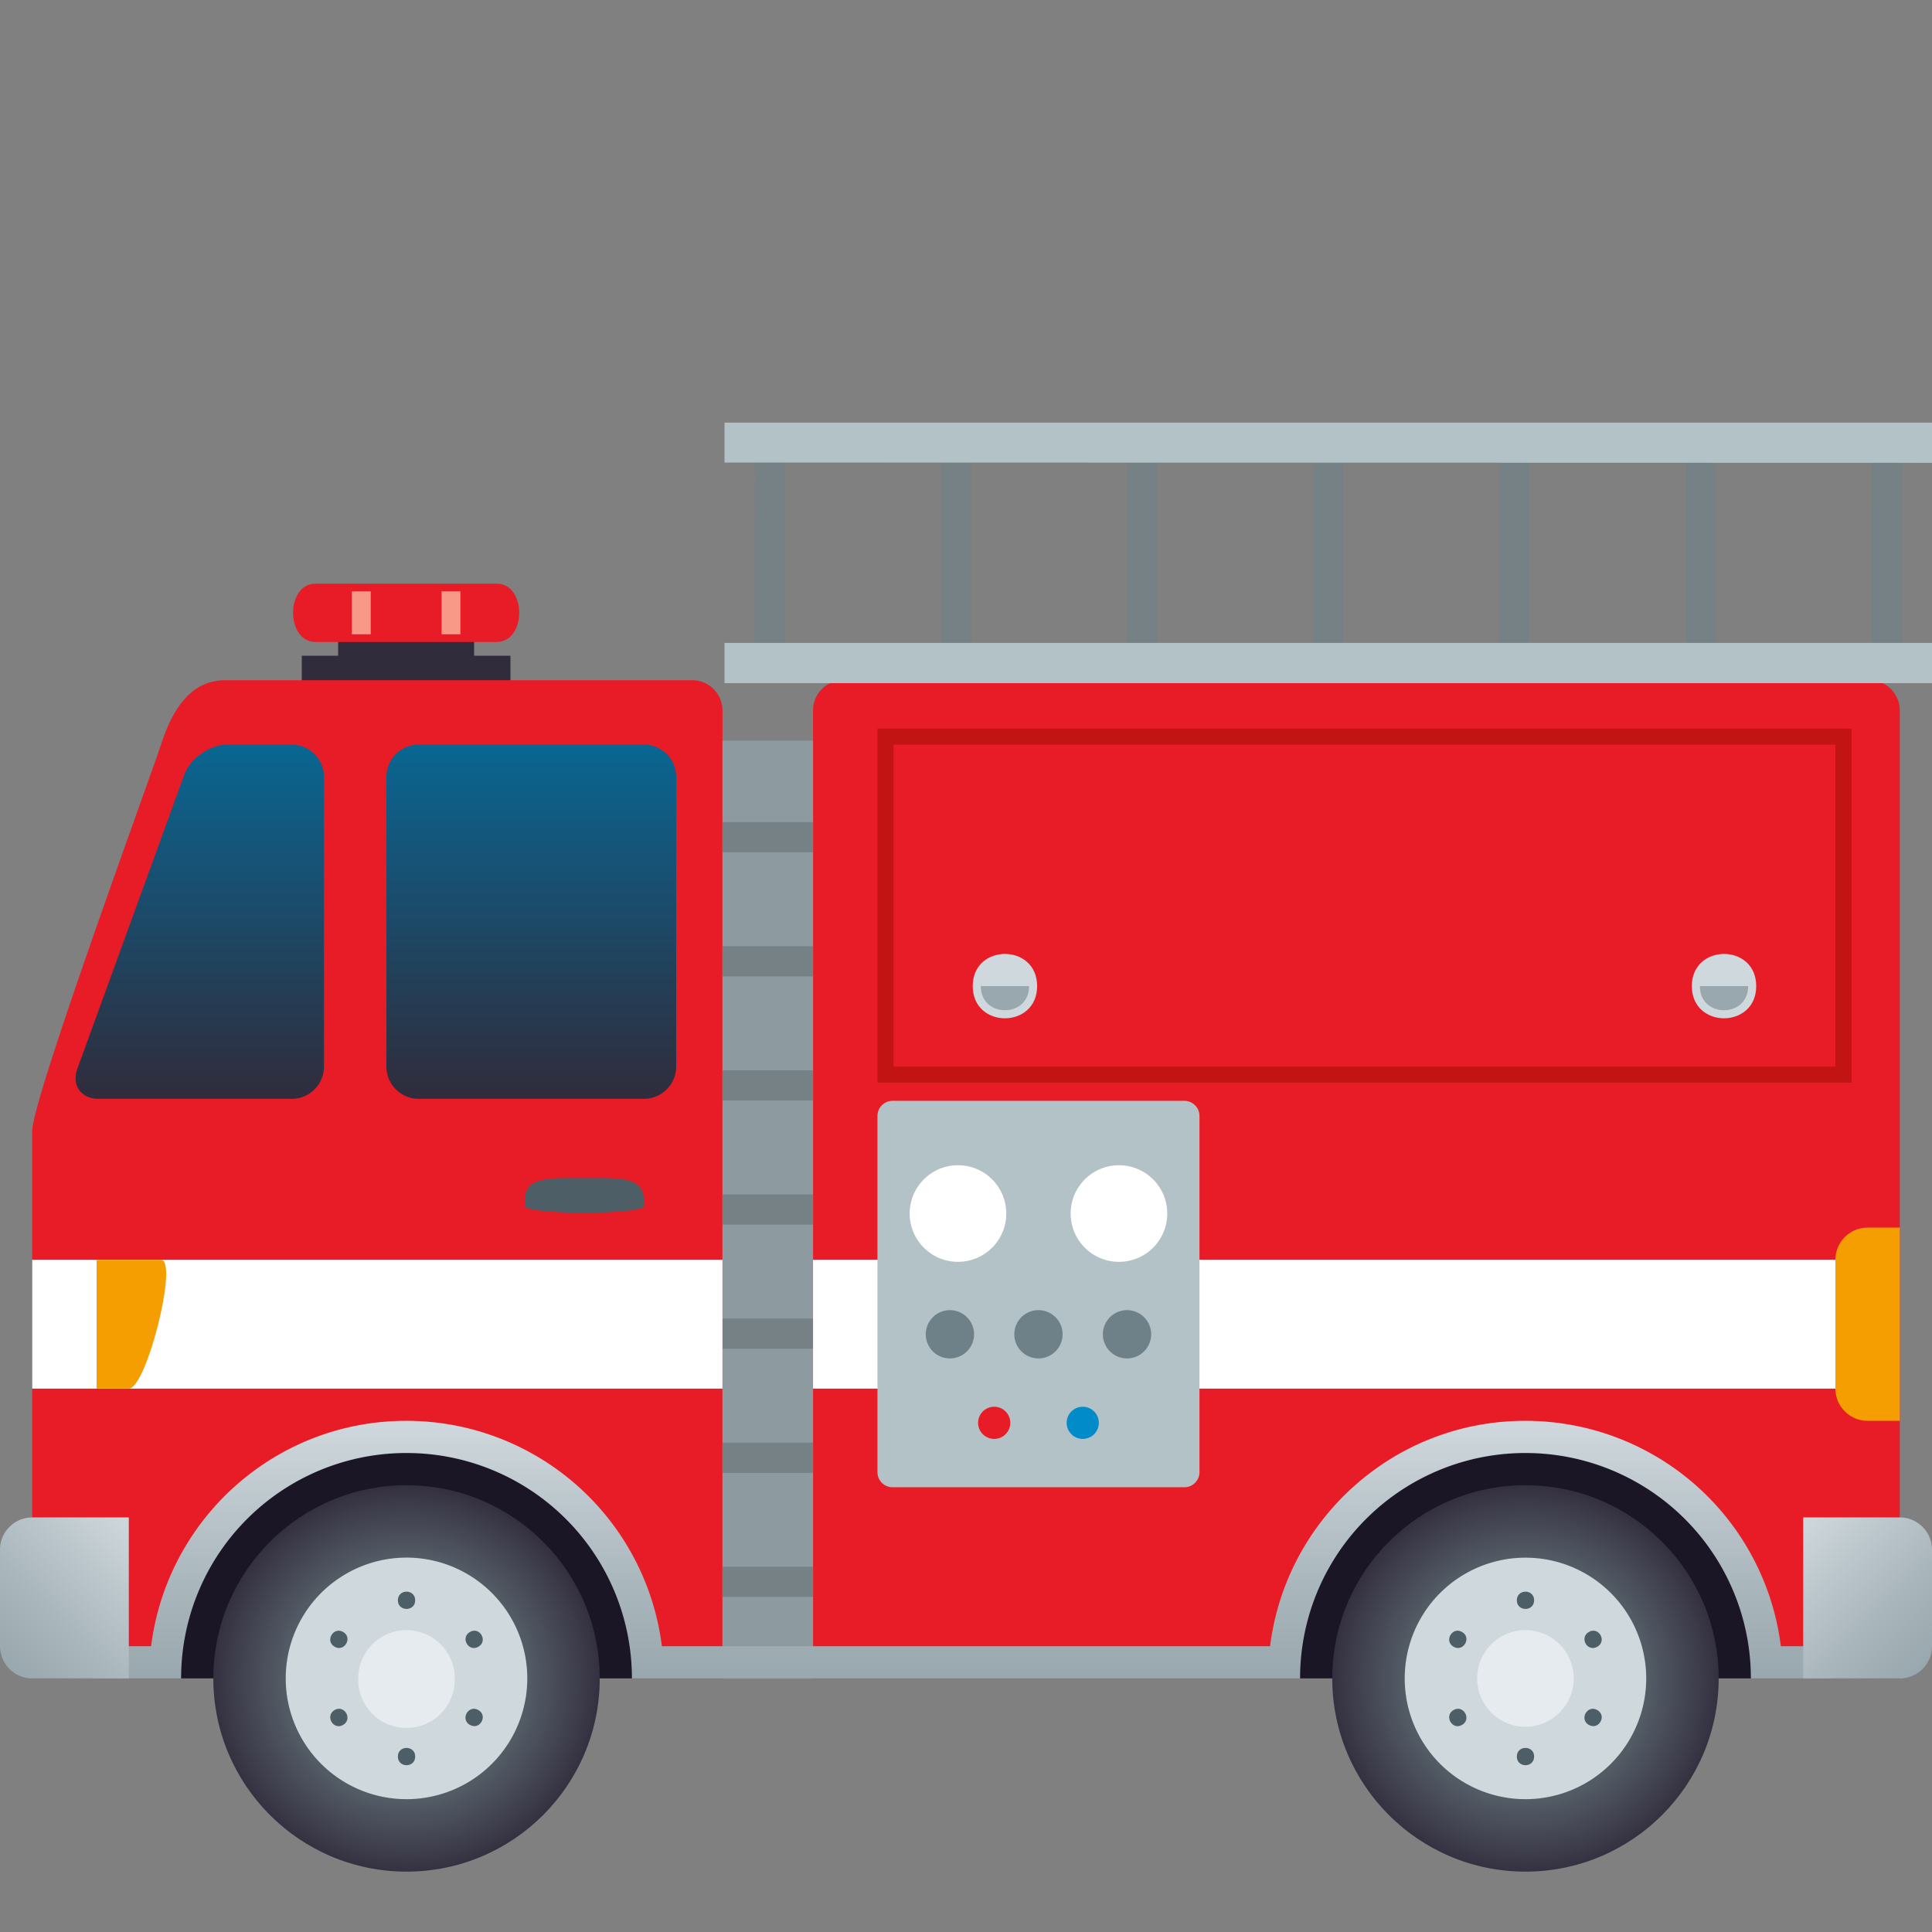<svg xmlns="http://www.w3.org/2000/svg" xml:space="preserve" style="enable-background:new 0 0 64 64" viewBox="0 0 64 64"><rect x="0" y="0" width="64" height="64" fill="#808080" stroke="none"/><path d="M15.705 21.722v-.483h-4.504v.483H9.997V23.6h6.912v-1.878z" style="fill:#302c3b"/><path d="M16.451 21.266h-5.998c-.994 0-.994-1.932 0-1.932h5.998c.998 0 .998 1.932 0 1.932z" style="fill:#e81c27"/><path d="M11.655 19.587h.625v1.424h-.625zm2.973 0h.623v1.424h-.623z" style="fill:#f89987"/><path d="M22.933 22.533H7.467c-1.178 0-1.771 1.013-2.134 2.133-.329 1.015-4.266 11.734-4.266 12.8V55.6h22.866V23.533a1 1 0 0 0-1-1zm4 1V55.6h36V23.533a1 1 0 0 0-1-1h-34a1 1 0 0 0-1 1z" style="fill:#e81c27"/><path d="M23.933 24.533h3V55.6h-3z" style="fill:#8d9ba1"/><path d="M23.933 51.9h3v1h-3zm0-4.111h3v1h-3zm0-4.111h3v1h-3zm0-4.111h3v1h-3zm0-4.111h3v1h-3zm0-4.112h3v1h-3zm0-4.111h3v1h-3z" style="fill:#758185"/><linearGradient id="a" x1="17.6" x2="17.6" y1="36.4" y2="24.666" gradientUnits="userSpaceOnUse"><stop offset="0" style="stop-color:#302c3b"/><stop offset="1" style="stop-color:#096692"/></linearGradient><path d="M12.8 25.733c0-.586.48-1.067 1.067-1.067h7.466c.587 0 1.067.48 1.067 1.067v9.6a1.07 1.07 0 0 1-1.066 1.067h-7.467a1.07 1.07 0 0 1-1.067-1.066v-9.6z" style="fill:url(#a)"/><linearGradient id="b" x1="6.619" x2="6.619" y1="36.4" y2="24.666" gradientUnits="userSpaceOnUse"><stop offset="0" style="stop-color:#302c3b"/><stop offset="1" style="stop-color:#096692"/></linearGradient><path d="M7.533 24.666c-.586 0-1.23.452-1.431 1.003l-3.538 9.729c-.2.55.116 1.002.703 1.002h6.4a1.07 1.07 0 0 0 1.066-1.066v-9.6a1.07 1.07 0 0 0-1.067-1.067H7.533z" style="fill:url(#b)"/><path d="M21.334 39.945c0-.507 0-.92-1.298-.92h-1.359c-1.298 0-1.298.413-1.298.92 0 .305 3.954.305 3.954 0z" style="fill:#4e5e67"/><path d="M1.067 41.733h22.866V46H1.067v-4.267zm25.866 0H60.8V46H26.933v-4.267z" style="fill:#fff"/><path d="M60.8 24.666v10.667H29.6V24.668h31.2m.534-.534H29.066v11.734h32.267V24.133z" style="fill:#c21413"/><path d="M62.933 40.666h-1.066c-.59 0-1.067.478-1.067 1.067V46c0 .59.477 1.067 1.067 1.067h1.066" style="fill:#f59e01"/><path d="M29.567 36.467h9.667a.5.5 0 0 1 .5.5v11.8a.5.5 0 0 1-.5.5h-9.667a.5.5 0 0 1-.5-.5v-11.8a.5.5 0 0 1 .5-.5z" style="fill:#b3c2c6"/><path d="M33.334 40.2a1.6 1.6 0 1 1-3.2 0 1.6 1.6 0 0 1 3.2 0zm5.333 0a1.6 1.6 0 1 1-3.2 0 1.6 1.6 0 0 1 3.2 0z" style="fill:#fff"/><path d="M32.267 44.2a.8.8 0 1 1-1.6 0 .8.8 0 0 1 1.6 0zm5.867 0a.8.8 0 1 1-1.6 0 .8.8 0 0 1 1.6 0zm-2.934 0a.8.8 0 1 1-1.6 0 .8.8 0 0 1 1.6 0z" style="fill:#6e8189"/><path d="M33.467 47.133a.533.533 0 1 1-1.066 0 .533.533 0 0 1 1.066 0z" style="fill:#e81c27"/><circle cx="35.867" cy="47.133" r=".533" style="fill:#018bc9"/><path d="M5.333 41.733c.588 0-.479 4.267-1.066 4.267H3.2v-4.267h2.133z" style="fill:#f59e01"/><path d="M34.356 32.666c0 1.422-2.133 1.422-2.133 0 0-1.421 2.133-1.421 2.133 0z" style="fill:#cfd8dd"/><path d="M32.49 32.666c0 1.067 1.6 1.067 1.6 0h-1.6z" style="fill:#99a8ae"/><path d="M58.177 32.666c0 1.422-2.133 1.422-2.133 0 0-1.421 2.133-1.421 2.133 0z" style="fill:#cfd8dd"/><path d="M56.31 32.666c0 1.067 1.6 1.067 1.6 0h-1.6z" style="fill:#99a8ae"/><linearGradient id="c" x1="31.861" x2="31.861" y1="55.6" y2="47.067" gradientUnits="userSpaceOnUse"><stop offset="0" style="stop-color:#99a8ae"/><stop offset=".358" style="stop-color:#a9b6bc"/><stop offset="1" style="stop-color:#cfd8dd"/></linearGradient><path d="M58.993 54.533a8.526 8.526 0 0 0-8.463-7.466c-4.35-.004-7.932 3.256-8.457 7.466H21.926a8.527 8.527 0 0 0-8.463-7.466c-4.35-.004-7.932 3.256-8.457 7.466H3.061V55.6h57.601v-1.067h-1.67z" style="fill:url(#c)"/><path d="M50.53 48.133a7.46 7.46 0 0 0-7.463 7.46v.007H58a7.465 7.465 0 0 0-7.47-7.467zm-37.067 0A7.46 7.46 0 0 0 6 55.593v.007h14.933a7.465 7.465 0 0 0-7.47-7.467z" style="fill:#1a1626"/><radialGradient id="d" cx="4.419" cy="97.146" r="5.553" gradientTransform="translate(45.44 -56.37) scale(1.153)" gradientUnits="userSpaceOnUse"><stop offset=".491" style="stop-color:#5b666e"/><stop offset=".644" style="stop-color:#525a64"/><stop offset=".918" style="stop-color:#3c3b49"/><stop offset="1" style="stop-color:#343040"/></radialGradient><circle cx="50.533" cy="55.6" r="6.4" style="fill:url(#d)"/><path d="M54.533 55.6a4 4 0 1 1-8 0 4 4 0 1 1 8 0z" style="fill:#cfd8dd"/><path d="M50.82 53.014c0 .378-.573.378-.573 0 0-.385.574-.385.574 0zm0 5.173c0 .384-.573.384-.573 0 0-.38.574-.38.574 0zm2.094-3.637c-.328.189-.61-.3-.28-.49.325-.187.607.302.28.49zm-4.481 2.59c-.326.19-.61-.302-.283-.493.326-.188.61.303.283.493zm4.197-.001c-.326-.189-.044-.68.284-.491.327.19.045.68-.284.49zm-4.48-2.589c-.327-.188-.043-.677.283-.49.327.19.043.679-.283.49z" style="fill:#4e5e67"/><path d="M52.132 55.6a1.6 1.6 0 1 1-3.2 0 1.6 1.6 0 0 1 3.2 0z" style="fill:#e6ebef"/><radialGradient id="e" cx="-27.74" cy="97.146" r="5.553" gradientTransform="translate(45.44 -56.37) scale(1.153)" gradientUnits="userSpaceOnUse"><stop offset=".491" style="stop-color:#5b666e"/><stop offset=".644" style="stop-color:#525a64"/><stop offset=".918" style="stop-color:#3c3b49"/><stop offset="1" style="stop-color:#343040"/></radialGradient><circle cx="13.467" cy="55.6" r="6.4" style="fill:url(#e)"/><path d="M17.467 55.6a4.001 4.001 0 1 1-8.002-.002 4.001 4.001 0 0 1 8.002.002z" style="fill:#cfd8dd"/><path d="M13.754 53.014c0 .378-.574.378-.574 0 0-.385.574-.385.574 0zm0 5.173c0 .384-.574.384-.574 0 0-.38.574-.38.574 0zm2.094-3.637c-.328.189-.61-.3-.28-.49.325-.187.606.302.28.49zm-4.481 2.59c-.327.19-.61-.302-.284-.493.326-.188.61.303.284.493zm4.196-.001c-.326-.189-.043-.68.285-.491.326.19.045.68-.285.49zm-4.479-2.589c-.328-.188-.043-.677.283-.49.327.19.042.679-.284.49z" style="fill:#4e5e67"/><path d="M15.065 55.6a1.6 1.6 0 1 1-3.199 0 1.6 1.6 0 0 1 3.2 0z" style="fill:#e6ebef"/><linearGradient id="f" x1=".203" x2="4.69" y1="55.176" y2="50.69" gradientUnits="userSpaceOnUse"><stop offset="0" style="stop-color:#99a8ae"/><stop offset=".358" style="stop-color:#a9b6bc"/><stop offset="1" style="stop-color:#cfd8dd"/></linearGradient><path d="M1.067 50.267c-.588 0-1.067.479-1.067 1.066v3.2A1.07 1.07 0 0 0 1.067 55.6h3.2v-5.333h-3.2z" style="fill:url(#f)"/><linearGradient id="g" x1="59.31" x2="63.797" y1="50.69" y2="55.176" gradientUnits="userSpaceOnUse"><stop offset="0" style="stop-color:#cfd8dd"/><stop offset=".642" style="stop-color:#a9b6bc"/><stop offset="1" style="stop-color:#99a8ae"/></linearGradient><path d="M62.933 50.267c.588 0 1.067.479 1.067 1.066v3.2a1.07 1.07 0 0 1-1.067 1.067h-3.2v-5.333h3.2z" style="fill:url(#g)"/><path d="M63 22.4v-8h-.992l-.008 8zm-12.333 0v-8h-.992l-.008 8zm6.166 0v-8h-.991l-.009 8zm-12.333 0v-8h-.992l-.008 8zm-6.167 0v-8h-.991l-.009 8zm-6.166 0v-8h-.992l-.008 8zM26 22.4v-8h-.992l-.008 8z" style="fill:#758185"/><path d="M64 14H24v1.322l40 .01zm-40 7.298h40v1.333H24z" style="fill:#b3c2c6"/></svg>